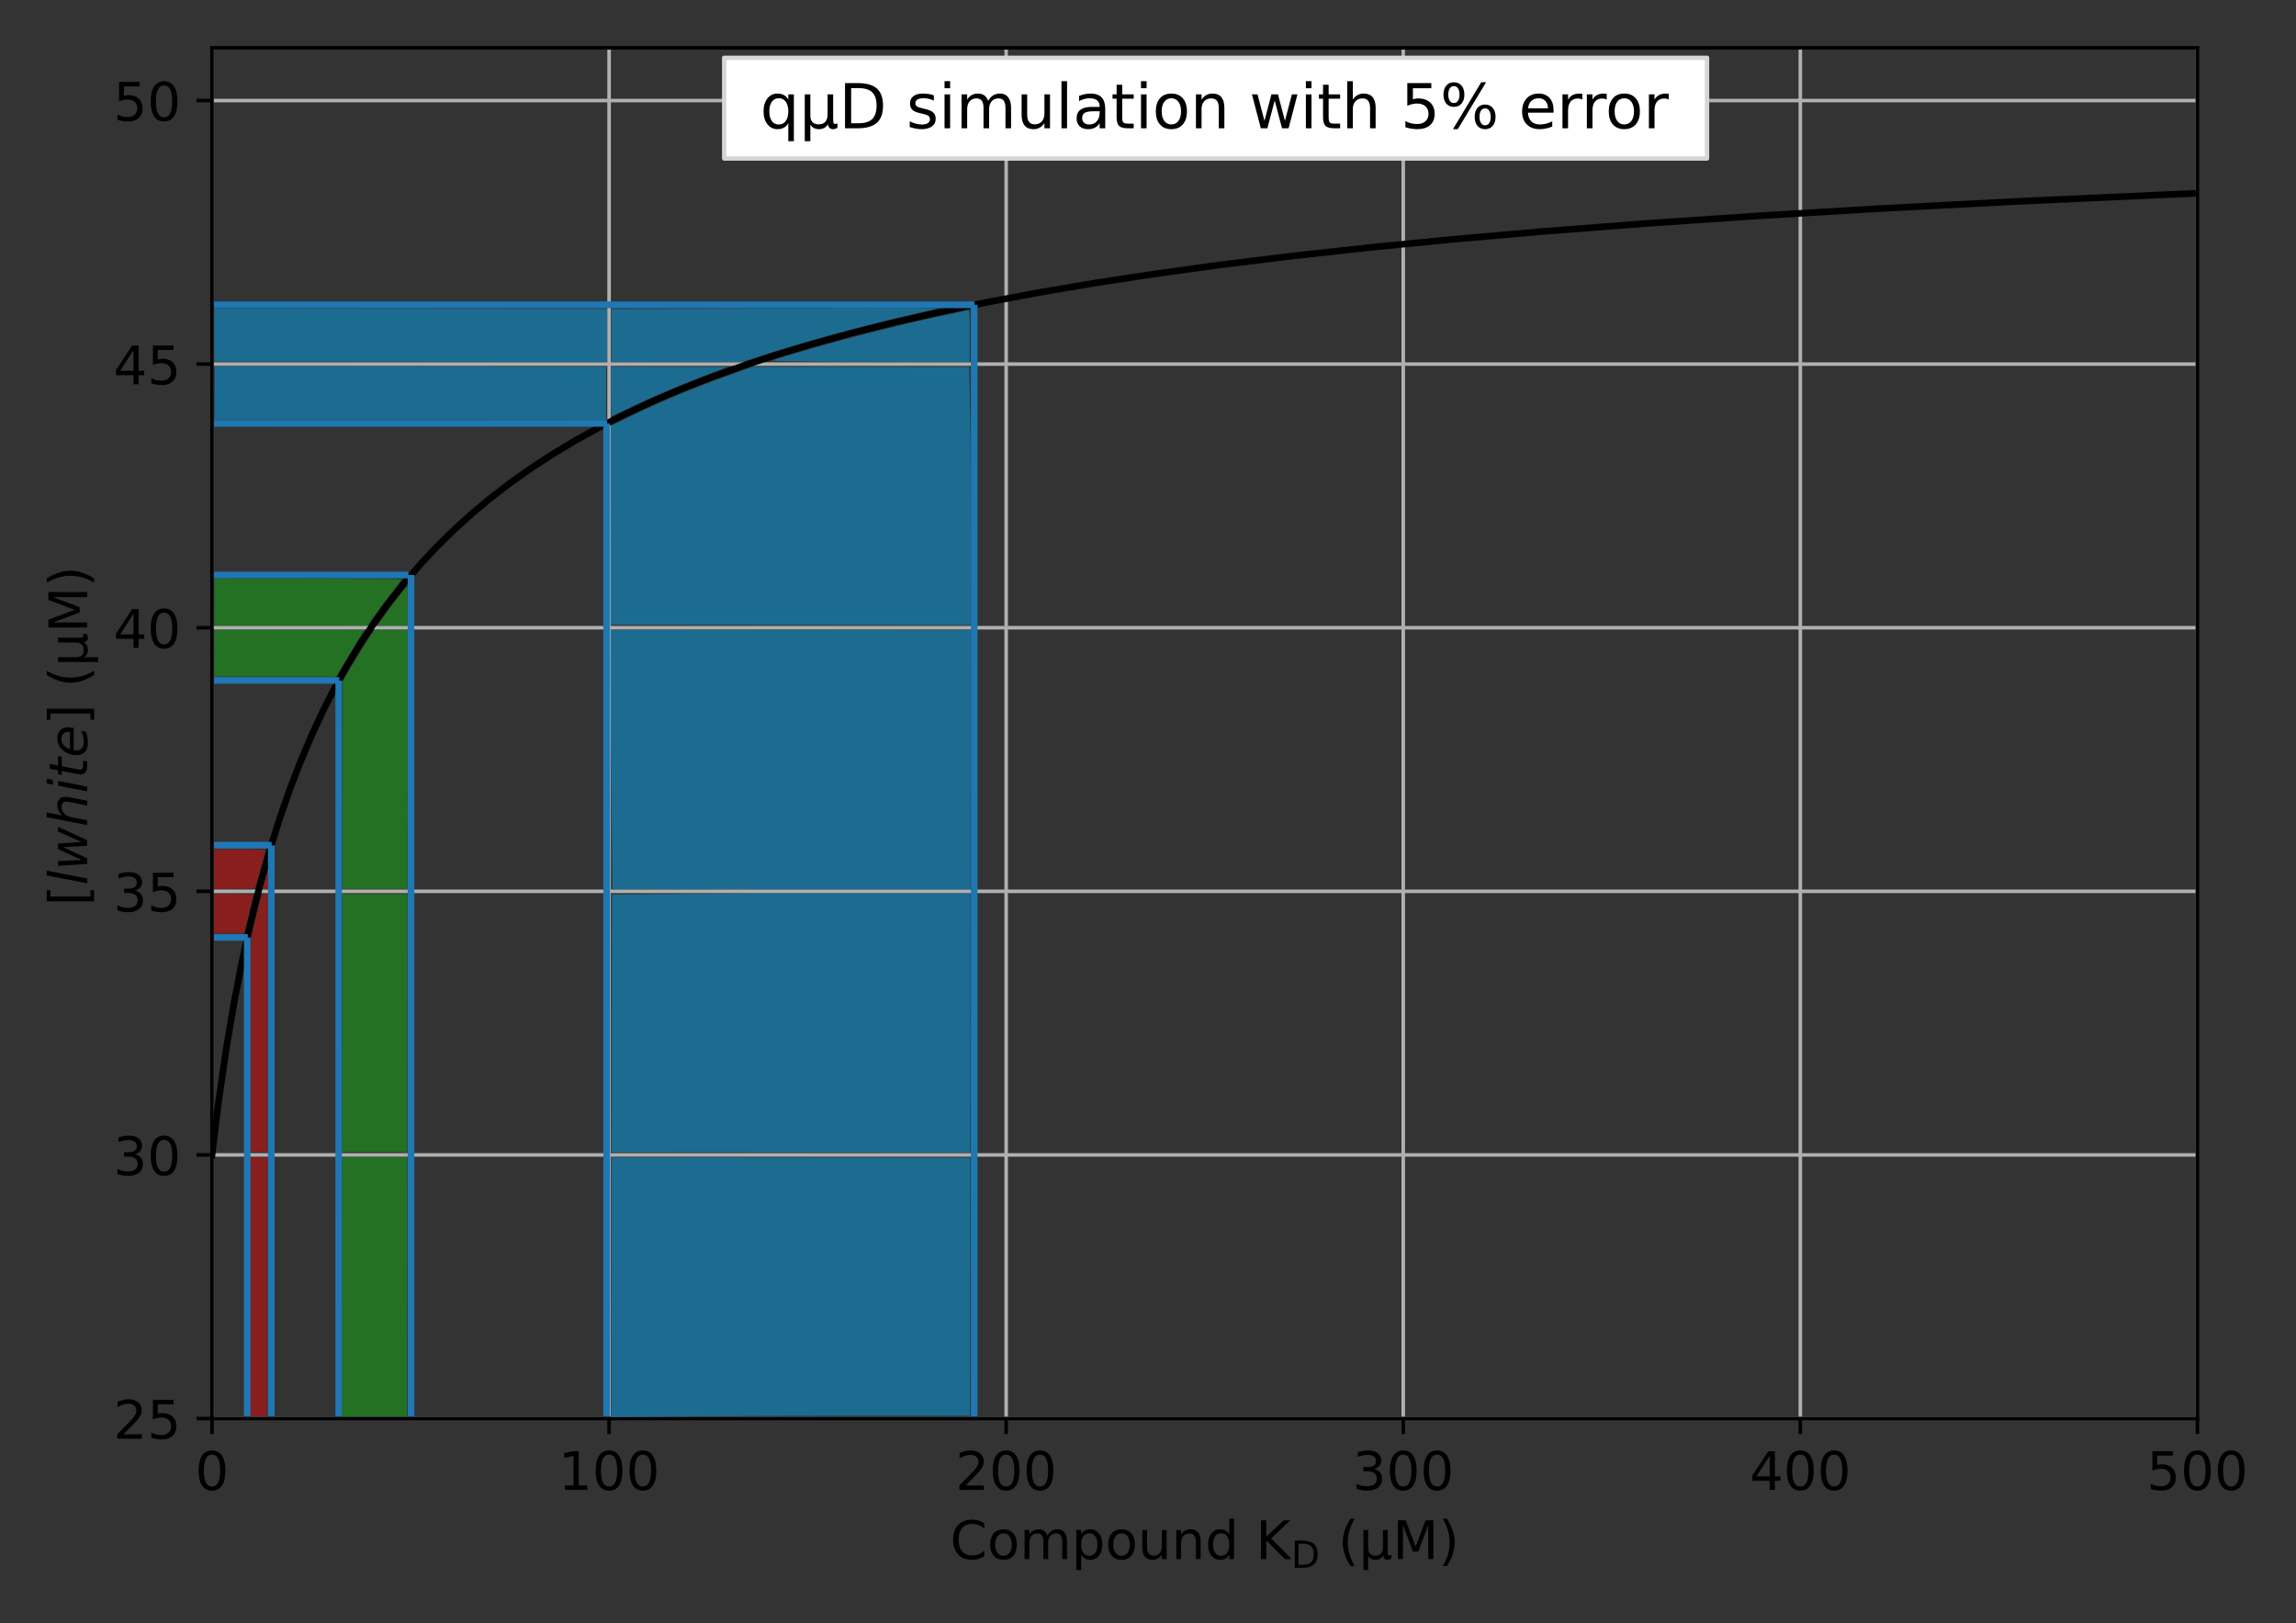 <?xml version="1.0" encoding="UTF-8" standalone="no"?>
<svg
   xmlns:dc="http://purl.org/dc/elements/1.1/"
   xmlns:cc="http://creativecommons.org/ns#"
   xmlns:rdf="http://www.w3.org/1999/02/22-rdf-syntax-ns#"
   xmlns:svg="http://www.w3.org/2000/svg"
   xmlns="http://www.w3.org/2000/svg"
   xmlns:xlink="http://www.w3.org/1999/xlink"
   xmlns:sodipodi="http://sodipodi.sourceforge.net/DTD/sodipodi-0.dtd"
   xmlns:inkscape="http://www.inkscape.org/namespaces/inkscape"
   inkscape:version="1.0 (4035a4fb49, 2020-05-01)"
   sodipodi:docname="2020-06-26_Figure3-KDvsPtWith5pctError_SS1.svg"
   id="svg3636"
   width="518.4pt"
   viewBox="0 0 518.4 366.48"
   version="1.1"
   height="366.48pt">
  <rect x="0" y="0" width="518.4" height="366.48" fill="#333333" stroke="none"/>
  <sodipodi:namedview
     inkscape:current-layer="svg3636"
     inkscape:window-maximized="1"
     inkscape:window-y="-12"
     inkscape:window-x="-12"
     inkscape:cy="237.38096"
     inkscape:cx="111.57149"
     inkscape:zoom="2.6134471"
     inkscape:snap-midpoints="true"
     inkscape:snap-intersection-paths="true"
     inkscape:object-paths="true"
     inkscape:snap-bbox-edge-midpoints="true"
     inkscape:snap-bbox="false"
     showgrid="false"
     id="namedview3638"
     inkscape:window-height="2050"
     inkscape:window-width="3840"
     inkscape:pageshadow="2"
     inkscape:pageopacity="0"
     guidetolerance="10"
     gridtolerance="10"
     objecttolerance="10"
     borderopacity="1"
     bordercolor="#666666"
     pagecolor="#ffffff"
     inkscape:document-rotation="0" />
  <defs
     id="defs3184">
    <style
       id="style3182"
       type="text/css">
*{stroke-linecap:butt;stroke-linejoin:round;}
  </style>
    <path
       d="M 8.594,75.984 H 29.297 V 69 H 17.578 V -6.203 h 11.719 V -13.188 H 8.594 Z"
       id="DejaVuSans-91-6" />
    <path
       d="m 18.312,75.984 h 8.984 L 12.5,0 H 3.516 Z"
       id="DejaVuSans-Oblique-108" />
    <path
       d="m 8.5,54.688 h 8.891 l 2.281,-44 20.422,44 h 10.391 l 3.031,-44 19.391,44 h 8.984 L 56.891,0 h -10.5 L 43.703,45.312 22.797,0 h -10.594 z"
       id="DejaVuSans-Oblique-119" />
    <path
       d="M 55.719,33.016 49.312,0 h -9.031 l 6.406,32.672 q 0.438,2.297 0.672,4.047 0.25,1.766 0.25,2.781 0,4.109 -2.594,6.391 -2.578,2.297 -7.219,2.297 -7.234,0 -12.531,-4.891 -5.297,-4.875 -6.859,-12.969 L 12.5,0 H 3.516 L 18.312,75.984 h 8.984 l -5.812,-29.891 q 3.422,4.594 8.734,7.25 Q 35.547,56 41.406,56 q 7.234,0 11.203,-3.906 3.984,-3.906 3.984,-10.984 0,-1.75 -0.219,-3.75 -0.219,-2 -0.656,-4.344 z"
       id="DejaVuSans-Oblique-104" />
    <path
       d="m 18.312,75.984 h 8.984 L 25.094,64.594 H 16.109 Z M 14.203,54.688 H 23.188 L 12.5,0 H 3.516 Z"
       id="DejaVuSans-Oblique-105" />
    <path
       d="M 42.281,54.688 40.922,47.703 H 23 l -5.812,-29.688 q -0.297,-1.656 -0.438,-2.781 -0.141,-1.125 -0.141,-1.75 0,-3.125 1.875,-4.547 1.875,-1.422 6.031,-1.422 H 33.594 L 32.078,0 h -8.594 q -8,0 -11.938,3.125 Q 7.625,6.25 7.625,12.594 q 0,1.125 0.141,2.469 0.141,1.344 0.438,2.953 l 5.812,29.688 h -7.625 L 7.812,54.688 h 7.469 l 3.031,15.531 h 8.984 L 24.312,54.688 Z"
       id="DejaVuSans-Oblique-116" />
    <path
       d="m 48.094,32.234 q 0.156,0.781 0.219,1.609 0.078,0.828 0.078,1.656 0,5.953 -3.5,9.422 -3.484,3.469 -9.484,3.469 -6.688,0 -11.828,-4.234 -5.125,-4.219 -7.75,-11.984 z m 7.812,-7.031 H 14.109 Q 13.812,23.344 13.719,22.266 13.625,21.188 13.625,20.406 q 0,-6.781 4.172,-10.5 4.172,-3.703 11.797,-3.703 5.859,0 11.078,1.312 5.234,1.328 9.719,3.859 L 48.688,2.484 q -4.844,-1.953 -10,-2.922 -5.141,-0.984 -10.469,-0.984 -11.375,0 -17.5,5.438 -6.125,5.453 -6.125,15.469 0,8.547 3.047,15.891 3.047,7.344 8.969,13.109 3.797,3.609 9.047,5.562 Q 30.906,56 36.812,56 q 9.281,0 14.766,-5.562 5.5,-5.562 5.5,-14.938 0,-2.25 -0.297,-4.812 Q 56.5,28.125 55.906,25.203 Z"
       id="DejaVuSans-Oblique-101" />
    <path
       d="M 30.422,75.984 V -13.188 H 9.719 v 6.984 H 21.391 V 69 H 9.719 v 6.984 z"
       id="DejaVuSans-93-2" />
  </defs>
  <g
     id="matplotlib.axis_1">
    <g
       id="xtick_1">
      <g
         id="line2d_1">
        <path
           id="path3192"
           style="fill:none;stroke:#b0b0b0;stroke-width:0.8;stroke-linecap:square"
           d="M 47.869,320.239 V 10.791"
           clip-path="url(#p2bddff9c0e)" />
      </g>
      <g
         id="line2d_2">
        <defs
           id="defs3196">
          <path
             style="stroke:#000000;stroke-width:0.8"
             id="m79f395476a"
             d="M 0,0 V 3.5" />
        </defs>
        <g
           id="g3200">
          <use
             height="100%"
             width="100%"
             id="use3198"
             y="320.239"
             xlink:href="#m79f395476a"
             x="47.869"
             style="stroke:#000000;stroke-width:0.8" />
        </g>
      </g>
      <g
         id="text_1">
        <!-- 0 -->
        <defs
           id="defs3204">
          <path
             id="DejaVuSans-48"
             d="m 31.781,66.406 q -7.609,0 -11.453,-7.5 Q 16.5,51.422 16.5,36.375 q 0,-14.984 3.828,-22.484 3.844,-7.5 11.453,-7.5 7.672,0 11.5,7.5 3.844,7.5 3.844,22.484 0,15.047 -3.844,22.531 -3.828,7.5 -11.5,7.5 z m 0,7.812 q 12.266,0 18.734,-9.703 6.469,-9.688 6.469,-28.141 0,-18.406 -6.469,-28.109 -6.469,-9.688 -18.734,-9.688 -12.25,0 -18.719,9.688 Q 6.594,17.969 6.594,36.375 q 0,18.453 6.469,28.141 6.469,9.703 18.719,9.703 z" />
        </defs>
        <g
           id="g3208"
           transform="matrix(0.12,0,0,-0.12,44.051,336.357)">
          <use
             height="100%"
             width="100%"
             y="0"
             x="0"
             id="use3206"
             xlink:href="#DejaVuSans-48" />
        </g>
      </g>
    </g>
    <g
       id="xtick_2">
      <g
         id="line2d_3">
        <path
           id="path3212"
           style="fill:none;stroke:#b0b0b0;stroke-width:0.8;stroke-linecap:square"
           d="M 137.523,320.239 V 10.791"
           clip-path="url(#p2bddff9c0e)" />
      </g>
      <g
         id="line2d_4">
        <g
           id="g3217">
          <use
             height="100%"
             width="100%"
             id="use3215"
             y="320.239"
             xlink:href="#m79f395476a"
             x="137.523"
             style="stroke:#000000;stroke-width:0.8" />
        </g>
      </g>
      <g
         id="text_2">
        <!-- 100 -->
        <defs
           id="defs3221">
          <path
             id="DejaVuSans-49"
             d="m 12.406,8.297 h 16.109 v 55.625 L 10.984,60.406 v 8.984 l 17.438,3.516 H 38.281 V 8.297 H 54.391 V 0 H 12.406 Z" />
        </defs>
        <g
           id="g3229"
           transform="matrix(0.12,0,0,-0.12,126.07,336.357)">
          <use
             height="100%"
             width="100%"
             y="0"
             x="0"
             id="use3223"
             xlink:href="#DejaVuSans-49" />
          <use
             height="100%"
             width="100%"
             y="0"
             id="use3225"
             xlink:href="#DejaVuSans-48"
             x="63.623" />
          <use
             height="100%"
             width="100%"
             y="0"
             id="use3227"
             xlink:href="#DejaVuSans-48"
             x="127.246" />
        </g>
      </g>
    </g>
    <g
       id="xtick_3">
      <g
         id="line2d_5">
        <path
           id="path3233"
           style="fill:none;stroke:#b0b0b0;stroke-width:0.8;stroke-linecap:square"
           d="M 227.177,320.239 V 10.791"
           clip-path="url(#p2bddff9c0e)" />
      </g>
      <g
         id="line2d_6">
        <g
           id="g3238">
          <use
             height="100%"
             width="100%"
             id="use3236"
             y="320.239"
             xlink:href="#m79f395476a"
             x="227.177"
             style="stroke:#000000;stroke-width:0.8" />
        </g>
      </g>
      <g
         id="text_3">
        <!-- 200 -->
        <defs
           id="defs3242">
          <path
             id="DejaVuSans-50"
             d="M 19.188,8.297 H 53.609 V 0 H 7.328 v 8.297 q 5.609,5.812 15.297,15.594 9.703,9.797 12.188,12.641 4.734,5.312 6.609,9 1.891,3.688 1.891,7.25 0,5.812 -4.078,9.469 -4.078,3.672 -10.625,3.672 -4.641,0 -9.797,-1.609 -5.141,-1.609 -11,-4.891 v 9.969 Q 13.766,71.781 18.938,73 q 5.188,1.219 9.484,1.219 11.328,0 18.062,-5.672 6.734,-5.656 6.734,-15.125 0,-4.5 -1.688,-8.531 Q 49.859,40.875 45.406,35.406 44.188,33.984 37.641,27.219 31.109,20.453 19.188,8.297 Z" />
        </defs>
        <g
           id="g3250"
           transform="matrix(0.12,0,0,-0.12,215.725,336.357)">
          <use
             height="100%"
             width="100%"
             y="0"
             x="0"
             id="use3244"
             xlink:href="#DejaVuSans-50" />
          <use
             height="100%"
             width="100%"
             y="0"
             id="use3246"
             xlink:href="#DejaVuSans-48"
             x="63.623" />
          <use
             height="100%"
             width="100%"
             y="0"
             id="use3248"
             xlink:href="#DejaVuSans-48"
             x="127.246" />
        </g>
      </g>
    </g>
    <g
       id="xtick_4">
      <g
         id="line2d_7">
        <path
           id="path3254"
           style="fill:none;stroke:#b0b0b0;stroke-width:0.8;stroke-linecap:square"
           d="M 316.831,320.239 V 10.791"
           clip-path="url(#p2bddff9c0e)" />
      </g>
      <g
         id="line2d_8">
        <g
           id="g3259">
          <use
             height="100%"
             width="100%"
             id="use3257"
             y="320.239"
             xlink:href="#m79f395476a"
             x="316.831"
             style="stroke:#000000;stroke-width:0.8" />
        </g>
      </g>
      <g
         id="text_4">
        <!-- 300 -->
        <defs
           id="defs3263">
          <path
             id="DejaVuSans-51"
             d="M 40.578,39.312 Q 47.656,37.797 51.625,33 q 3.984,-4.781 3.984,-11.812 0,-10.781 -7.422,-16.703 -7.422,-5.906 -21.094,-5.906 -4.578,0 -9.438,0.906 -4.859,0.906 -10.031,2.719 v 9.516 q 4.094,-2.391 8.969,-3.609 4.891,-1.219 10.219,-1.219 9.266,0 14.125,3.656 4.859,3.656 4.859,10.641 0,6.453 -4.516,10.078 -4.516,3.641 -12.562,3.641 h -8.5 v 8.109 h 8.891 q 7.266,0 11.125,2.906 3.859,2.906 3.859,8.375 0,5.609 -3.984,8.609 -3.969,3.016 -11.391,3.016 -4.062,0 -8.703,-0.891 Q 15.375,64.156 9.812,62.312 v 8.781 q 5.625,1.562 10.531,2.344 4.906,0.781 9.25,0.781 11.234,0 17.766,-5.109 6.547,-5.094 6.547,-13.781 0,-6.062 -3.469,-10.234 -3.469,-4.172 -9.859,-5.781 z" />
        </defs>
        <g
           id="g3271"
           transform="matrix(0.12,0,0,-0.12,305.379,336.357)">
          <use
             height="100%"
             width="100%"
             y="0"
             x="0"
             id="use3265"
             xlink:href="#DejaVuSans-51" />
          <use
             height="100%"
             width="100%"
             y="0"
             id="use3267"
             xlink:href="#DejaVuSans-48"
             x="63.623" />
          <use
             height="100%"
             width="100%"
             y="0"
             id="use3269"
             xlink:href="#DejaVuSans-48"
             x="127.246" />
        </g>
      </g>
    </g>
    <g
       id="xtick_5">
      <g
         id="line2d_9">
        <path
           id="path3275"
           style="fill:none;stroke:#b0b0b0;stroke-width:0.8;stroke-linecap:square"
           d="M 406.485,320.239 V 10.791"
           clip-path="url(#p2bddff9c0e)" />
      </g>
      <g
         id="line2d_10">
        <g
           id="g3280">
          <use
             height="100%"
             width="100%"
             id="use3278"
             y="320.239"
             xlink:href="#m79f395476a"
             x="406.485"
             style="stroke:#000000;stroke-width:0.8" />
        </g>
      </g>
      <g
         id="text_5">
        <!-- 400 -->
        <defs
           id="defs3284">
          <path
             id="DejaVuSans-52"
             d="M 37.797,64.312 12.891,25.391 h 24.906 z m -2.594,8.594 h 12.406 V 25.391 h 10.406 V 17.188 H 47.609 V 0 h -9.812 V 17.188 H 4.891 v 9.516 z" />
        </defs>
        <g
           id="g3292"
           transform="matrix(0.12,0,0,-0.12,395.033,336.357)">
          <use
             height="100%"
             width="100%"
             y="0"
             x="0"
             id="use3286"
             xlink:href="#DejaVuSans-52" />
          <use
             height="100%"
             width="100%"
             y="0"
             id="use3288"
             xlink:href="#DejaVuSans-48"
             x="63.623" />
          <use
             height="100%"
             width="100%"
             y="0"
             id="use3290"
             xlink:href="#DejaVuSans-48"
             x="127.246" />
        </g>
      </g>
    </g>
    <g
       id="xtick_6">
      <g
         id="line2d_11">
        <path
           id="path3296"
           style="fill:none;stroke:#b0b0b0;stroke-width:0.8;stroke-linecap:square"
           d="M 496.14,320.239 V 10.791"
           clip-path="url(#p2bddff9c0e)" />
      </g>
      <g
         id="line2d_12">
        <g
           id="g3301">
          <use
             height="100%"
             width="100%"
             id="use3299"
             y="320.239"
             xlink:href="#m79f395476a"
             x="496.14"
             style="stroke:#000000;stroke-width:0.8" />
        </g>
      </g>
      <g
         id="text_6">
        <!-- 500 -->
        <defs
           id="defs3305">
          <path
             id="DejaVuSans-53"
             d="m 10.797,72.906 h 38.719 v -8.312 h -29.688 V 46.734 q 2.141,0.734 4.281,1.094 2.156,0.359 4.312,0.359 Q 40.625,48.188 47.75,41.5 54.891,34.812 54.891,23.391 54.891,11.625 47.562,5.094 40.234,-1.422 26.906,-1.422 q -4.594,0 -9.359,0.781 -4.75,0.781 -9.828,2.344 V 11.625 q 4.391,-2.391 9.078,-3.562 4.688,-1.172 9.906,-1.172 8.453,0 13.375,4.438 4.938,4.438 4.938,12.062 0,7.609 -4.938,12.047 -4.922,4.453 -13.375,4.453 -3.953,0 -7.891,-0.875 -3.922,-0.875 -8.016,-2.734 z" />
        </defs>
        <g
           id="g3313"
           transform="matrix(0.12,0,0,-0.12,484.687,336.357)">
          <use
             height="100%"
             width="100%"
             y="0"
             x="0"
             id="use3307"
             xlink:href="#DejaVuSans-53" />
          <use
             height="100%"
             width="100%"
             y="0"
             id="use3309"
             xlink:href="#DejaVuSans-48"
             x="63.623" />
          <use
             height="100%"
             width="100%"
             y="0"
             id="use3311"
             xlink:href="#DejaVuSans-48"
             x="127.246" />
        </g>
      </g>
    </g>
    <g
       id="text_7">
      <!-- Compound K$_\mathrm{D}$ (µM) -->
      <defs
         id="defs3331">
        <path
           id="DejaVuSans-67"
           d="M 64.406,67.281 V 56.891 q -4.984,4.641 -10.625,6.922 -5.641,2.297 -11.984,2.297 -12.5,0 -19.141,-7.641 -6.641,-7.641 -6.641,-22.094 0,-14.406 6.641,-22.047 Q 29.297,6.688 41.797,6.688 q 6.344,0 11.984,2.297 5.641,2.297 10.625,6.938 V 5.609 Q 59.234,2.094 53.438,0.328 q -5.781,-1.75 -12.219,-1.75 -16.562,0 -26.094,10.125 Q 5.609,18.844 5.609,36.375 q 0,17.578 9.516,27.703 9.531,10.141 26.094,10.141 6.531,0 12.312,-1.734 5.797,-1.734 10.875,-5.203 z" />
        <path
           id="DejaVuSans-111"
           d="m 30.609,48.391 q -7.219,0 -11.422,-5.641 -4.203,-5.641 -4.203,-15.453 0,-9.812 4.172,-15.453 4.188,-5.641 11.453,-5.641 7.188,0 11.375,5.656 4.203,5.672 4.203,15.438 0,9.719 -4.203,15.406 -4.188,5.688 -11.375,5.688 z m 0,7.609 q 11.719,0 18.406,-7.625 6.703,-7.609 6.703,-21.078 0,-13.422 -6.703,-21.078 -6.688,-7.641 -18.406,-7.641 -11.766,0 -18.438,7.641 -6.656,7.656 -6.656,21.078 0,13.469 6.656,21.078 Q 18.844,56 30.609,56 Z" />
        <path
           id="DejaVuSans-109"
           d="M 52,44.188 Q 55.375,50.25 60.062,53.125 64.75,56 71.094,56 q 8.547,0 13.188,-5.984 4.641,-5.969 4.641,-17 V 0 h -9.031 v 32.719 q 0,7.859 -2.797,11.656 -2.781,3.812 -8.484,3.812 -6.984,0 -11.047,-4.641 -4.047,-4.625 -4.047,-12.641 V 0 h -9.031 v 32.719 q 0,7.906 -2.781,11.688 -2.781,3.781 -8.594,3.781 -6.891,0 -10.953,-4.656 -4.047,-4.656 -4.047,-12.625 V 0 h -9.031 v 54.688 h 9.031 v -8.5 q 3.078,5.031 7.375,7.422 Q 29.781,56 35.688,56 41.656,56 45.828,52.969 50,49.953 52,44.188 Z" />
        <path
           id="DejaVuSans-112"
           d="m 18.109,8.203 v -29 H 9.078 V 54.688 h 9.031 v -8.297 q 2.844,4.875 7.156,7.234 Q 29.594,56 35.594,56 q 9.969,0 16.188,-7.906 6.234,-7.906 6.234,-20.797 0,-12.891 -6.234,-20.812 -6.219,-7.906 -16.188,-7.906 -6,0 -10.328,2.375 -4.312,2.375 -7.156,7.25 z M 48.688,27.297 q 0,9.906 -4.078,15.547 -4.078,5.641 -11.203,5.641 -7.141,0 -11.219,-5.641 -4.078,-5.641 -4.078,-15.547 0,-9.906 4.078,-15.547 4.078,-5.641 11.219,-5.641 7.125,0 11.203,5.641 4.078,5.641 4.078,15.547 z" />
        <path
           id="DejaVuSans-117"
           d="M 8.5,21.578 V 54.688 h 8.984 V 21.922 q 0,-7.766 3.016,-11.656 3.031,-3.875 9.094,-3.875 7.266,0 11.484,4.641 4.234,4.641 4.234,12.656 v 31 h 8.984 V 0 H 45.312 V 8.406 Q 42.047,3.422 37.719,1 33.406,-1.422 27.688,-1.422 18.266,-1.422 13.375,4.438 8.5,10.297 8.5,21.578 Z M 31.109,56 Z" />
        <path
           id="DejaVuSans-110"
           d="M 54.891,33.016 V 0 H 45.906 v 32.719 q 0,7.766 -3.031,11.609 -3.031,3.859 -9.078,3.859 -7.281,0 -11.484,-4.641 -4.203,-4.625 -4.203,-12.641 V 0 h -9.031 v 54.688 h 9.031 v -8.5 q 3.234,4.938 7.594,7.375 4.375,2.438 10.094,2.438 9.422,0 14.25,-5.828 4.844,-5.828 4.844,-17.156 z" />
        <path
           id="DejaVuSans-100"
           d="m 45.406,46.391 v 29.594 h 8.984 V 0 H 45.406 v 8.203 q -2.828,-4.875 -7.156,-7.25 -4.312,-2.375 -10.375,-2.375 -9.906,0 -16.141,7.906 -6.219,7.922 -6.219,20.812 0,12.891 6.219,20.797 Q 17.969,56 27.875,56 q 6.062,0 10.375,-2.375 4.328,-2.359 7.156,-7.234 z M 14.797,27.297 q 0,-9.906 4.078,-15.547 4.078,-5.641 11.203,-5.641 7.125,0 11.219,5.641 4.109,5.641 4.109,15.547 0,9.906 -4.109,15.547 -4.094,5.641 -11.219,5.641 -7.125,0 -11.203,-5.641 -4.078,-5.641 -4.078,-15.547 z" />
        <path
           d=""
           id="DejaVuSans-32" />
        <path
           id="DejaVuSans-75"
           d="m 9.812,72.906 h 9.859 v -30.812 l 32.719,30.812 H 65.094 L 28.906,38.922 67.672,0 H 54.688 L 19.672,35.109 V 0 H 9.812 Z" />
        <path
           id="DejaVuSans-68"
           d="M 19.672,64.797 V 8.109 H 31.594 q 15.094,0 22.094,6.828 7,6.844 7,21.594 0,14.641 -7,21.453 -7,6.812 -22.094,6.812 z M 9.812,72.906 h 20.266 q 21.188,0 31.094,-8.812 9.922,-8.812 9.922,-27.562 0,-18.859 -9.969,-27.703 Q 51.172,0 30.078,0 H 9.812 Z" />
        <path
           id="DejaVuSans-40"
           d="M 31,75.875 Q 24.469,64.656 21.281,53.656 18.109,42.672 18.109,31.391 18.109,20.125 21.312,9.062 24.516,-2 31,-13.188 H 23.188 Q 15.875,-1.703 12.234,9.375 8.594,20.453 8.594,31.391 q 0,10.891 3.609,21.922 3.625,11.047 10.984,22.562 z" />
        <path
           id="DejaVuSans-181"
           d="M 8.5,-20.797 V 54.688 h 8.984 V 20.703 Q 17.484,13.625 20.844,10 q 3.375,-3.609 9.969,-3.609 7.219,0 10.859,4.094 3.641,4.109 3.641,12.312 V 54.688 h 8.984 V 12.594 q 0,-2.922 0.844,-4.312 Q 56,6.891 57.812,6.891 q 0.438,0 1.219,0.266 0.781,0.266 2.156,0.859 V 0.781 q -2,-1.125 -3.797,-1.656 -1.781,-0.547 -3.484,-0.547 -3.375,0 -5.375,1.906 -2,1.906 -2.734,5.812 Q 43.359,2.438 39.812,0.5 36.281,-1.422 31.5,-1.422 q -4.984,0 -8.484,1.906 -3.484,1.906 -5.531,5.719 v -27 z" />
        <path
           id="DejaVuSans-77"
           d="M 9.812,72.906 H 24.516 L 43.109,23.297 61.812,72.906 H 76.516 V 0 h -9.625 v 64.016 l -18.797,-50 H 38.188 l -18.797,50 V 0 H 9.812 Z" />
        <path
           id="DejaVuSans-41"
           d="m 8.016,75.875 h 7.812 q 7.312,-11.516 10.953,-22.562 3.641,-11.031 3.641,-21.922 0,-10.938 -3.641,-22.016 -3.641,-11.078 -10.953,-22.562 h -7.812 Q 14.5,-2 17.703,9.062 20.906,20.125 20.906,31.391 q 0,11.281 -3.203,22.266 -3.203,11 -9.688,22.219 z" />
      </defs>
      <g
         id="g3365"
         transform="matrix(0.12,0,0,-0.12,214.524,351.972)">
        <use
           height="100%"
           width="100%"
           y="0"
           x="0"
           id="use3333"
           xlink:href="#DejaVuSans-67"
           transform="translate(0,0.016)" />
        <use
           height="100%"
           width="100%"
           y="0"
           x="0"
           id="use3335"
           xlink:href="#DejaVuSans-111"
           transform="translate(69.824,0.016)" />
        <use
           height="100%"
           width="100%"
           y="0"
           x="0"
           id="use3337"
           xlink:href="#DejaVuSans-109"
           transform="translate(131.006,0.016)" />
        <use
           height="100%"
           width="100%"
           y="0"
           x="0"
           id="use3339"
           xlink:href="#DejaVuSans-112"
           transform="translate(228.418,0.016)" />
        <use
           height="100%"
           width="100%"
           y="0"
           x="0"
           id="use3341"
           xlink:href="#DejaVuSans-111"
           transform="translate(291.895,0.016)" />
        <use
           height="100%"
           width="100%"
           y="0"
           x="0"
           id="use3343"
           xlink:href="#DejaVuSans-117"
           transform="translate(353.076,0.016)" />
        <use
           height="100%"
           width="100%"
           y="0"
           x="0"
           id="use3345"
           xlink:href="#DejaVuSans-110"
           transform="translate(416.455,0.016)" />
        <use
           height="100%"
           width="100%"
           y="0"
           x="0"
           id="use3347"
           xlink:href="#DejaVuSans-100"
           transform="translate(479.834,0.016)" />
        <use
           height="100%"
           width="100%"
           y="0"
           x="0"
           id="use3349"
           xlink:href="#DejaVuSans-32"
           transform="translate(543.311,0.016)" />
        <use
           height="100%"
           width="100%"
           y="0"
           x="0"
           id="use3351"
           xlink:href="#DejaVuSans-75"
           transform="translate(575.098,0.016)" />
        <use
           height="100%"
           width="100%"
           y="0"
           x="0"
           id="use3353"
           xlink:href="#DejaVuSans-68"
           transform="matrix(0.7,0,0,0.7,641.631,-16.391)" />
        <use
           height="100%"
           width="100%"
           y="0"
           x="0"
           id="use3355"
           xlink:href="#DejaVuSans-32"
           transform="translate(698.267,0.016)" />
        <use
           height="100%"
           width="100%"
           y="0"
           x="0"
           id="use3357"
           xlink:href="#DejaVuSans-40"
           transform="translate(730.054,0.016)" />
        <use
           height="100%"
           width="100%"
           y="0"
           x="0"
           id="use3359"
           xlink:href="#DejaVuSans-181"
           transform="translate(769.067,0.016)" />
        <use
           height="100%"
           width="100%"
           y="0"
           x="0"
           id="use3361"
           xlink:href="#DejaVuSans-77"
           transform="translate(832.69,0.016)" />
        <use
           height="100%"
           width="100%"
           y="0"
           x="0"
           id="use3363"
           xlink:href="#DejaVuSans-41"
           transform="translate(918.97,0.016)" />
      </g>
    </g>
  </g>
  <g
     id="ytick_1">
    <g
       id="line2d_13">
      <path
         clip-path="url(#p2bddff9c0e)"
         d="M 47.869,320.239 H 496.14"
         style="fill:none;stroke:#b0b0b0;stroke-width:0.8;stroke-linecap:square"
         id="path3369" />
    </g>
    <g
       id="line2d_14">
      <defs
         id="defs3373">
        <path
           d="M 0,0 H -3.5"
           id="m5260e74162"
           style="stroke:#000000;stroke-width:0.8" />
      </defs>
      <g
         id="g3377">
        <use
           style="stroke:#000000;stroke-width:0.8"
           x="47.869"
           xlink:href="#m5260e74162"
           y="320.239"
           id="use3375"
           width="100%"
           height="100%" />
      </g>
    </g>
    <g
       id="text_8">
      <!-- 25 -->
      <g
         transform="matrix(0.12,0,0,-0.12,25.599,324.798)"
         id="g3384">
        <use
           xlink:href="#DejaVuSans-50"
           id="use3380"
           x="0"
           y="0"
           width="100%"
           height="100%" />
        <use
           x="63.623"
           xlink:href="#DejaVuSans-53"
           id="use3382"
           y="0"
           width="100%"
           height="100%" />
      </g>
    </g>
  </g>
  <g
     id="ytick_2">
    <g
       id="line2d_15">
      <path
         clip-path="url(#p2bddff9c0e)"
         d="M 47.869,260.729 H 496.14"
         style="fill:none;stroke:#b0b0b0;stroke-width:0.8;stroke-linecap:square"
         id="path3388" />
    </g>
    <g
       id="line2d_16">
      <g
         id="g3393">
        <use
           style="stroke:#000000;stroke-width:0.8"
           x="47.869"
           xlink:href="#m5260e74162"
           y="260.729"
           id="use3391"
           width="100%"
           height="100%" />
      </g>
    </g>
    <g
       id="text_9">
      <!-- 30 -->
      <g
         transform="matrix(0.12,0,0,-0.12,25.599,265.289)"
         id="g3400">
        <use
           xlink:href="#DejaVuSans-51"
           id="use3396"
           x="0"
           y="0"
           width="100%"
           height="100%" />
        <use
           x="63.623"
           xlink:href="#DejaVuSans-48"
           id="use3398"
           y="0"
           width="100%"
           height="100%" />
      </g>
    </g>
  </g>
  <g
     id="ytick_3">
    <g
       id="line2d_17">
      <path
         clip-path="url(#p2bddff9c0e)"
         d="M 47.869,201.22 H 496.14"
         style="fill:none;stroke:#b0b0b0;stroke-width:0.8;stroke-linecap:square"
         id="path3404" />
    </g>
    <g
       id="line2d_18">
      <g
         id="g3409">
        <use
           style="stroke:#000000;stroke-width:0.8"
           x="47.869"
           xlink:href="#m5260e74162"
           y="201.22"
           id="use3407"
           width="100%"
           height="100%" />
      </g>
    </g>
    <g
       id="text_10">
      <!-- 35 -->
      <g
         transform="matrix(0.12,0,0,-0.12,25.599,205.779)"
         id="g3416">
        <use
           xlink:href="#DejaVuSans-51"
           id="use3412"
           x="0"
           y="0"
           width="100%"
           height="100%" />
        <use
           x="63.623"
           xlink:href="#DejaVuSans-53"
           id="use3414"
           y="0"
           width="100%"
           height="100%" />
      </g>
    </g>
  </g>
  <g
     id="ytick_4">
    <g
       id="line2d_19">
      <path
         clip-path="url(#p2bddff9c0e)"
         d="M 47.869,141.711 H 496.14"
         style="fill:none;stroke:#b0b0b0;stroke-width:0.8;stroke-linecap:square"
         id="path3420" />
    </g>
    <g
       id="line2d_20">
      <g
         id="g3425">
        <use
           style="stroke:#000000;stroke-width:0.8"
           x="47.869"
           xlink:href="#m5260e74162"
           y="141.711"
           id="use3423"
           width="100%"
           height="100%" />
      </g>
    </g>
    <g
       id="text_11">
      <!-- 40 -->
      <g
         transform="matrix(0.12,0,0,-0.12,25.599,146.27)"
         id="g3432">
        <use
           xlink:href="#DejaVuSans-52"
           id="use3428"
           x="0"
           y="0"
           width="100%"
           height="100%" />
        <use
           x="63.623"
           xlink:href="#DejaVuSans-48"
           id="use3430"
           y="0"
           width="100%"
           height="100%" />
      </g>
    </g>
  </g>
  <g
     id="ytick_5">
    <g
       id="line2d_21">
      <path
         clip-path="url(#p2bddff9c0e)"
         d="M 47.869,82.202 H 496.14"
         style="fill:none;stroke:#b0b0b0;stroke-width:0.8;stroke-linecap:square"
         id="path3436" />
    </g>
    <g
       id="line2d_22">
      <g
         id="g3441">
        <use
           style="stroke:#000000;stroke-width:0.8"
           x="47.869"
           xlink:href="#m5260e74162"
           y="82.202"
           id="use3439"
           width="100%"
           height="100%" />
      </g>
    </g>
    <g
       id="text_12">
      <!-- 45 -->
      <g
         transform="matrix(0.12,0,0,-0.12,25.599,86.761)"
         id="g3448">
        <use
           xlink:href="#DejaVuSans-52"
           id="use3444"
           x="0"
           y="0"
           width="100%"
           height="100%" />
        <use
           x="63.623"
           xlink:href="#DejaVuSans-53"
           id="use3446"
           y="0"
           width="100%"
           height="100%" />
      </g>
    </g>
  </g>
  <g
     id="ytick_6">
    <g
       id="line2d_23">
      <path
         clip-path="url(#p2bddff9c0e)"
         d="M 47.869,22.693 H 496.14"
         style="fill:none;stroke:#b0b0b0;stroke-width:0.8;stroke-linecap:square"
         id="path3452" />
    </g>
    <g
       id="line2d_24">
      <g
         id="g3457">
        <use
           style="stroke:#000000;stroke-width:0.8"
           x="47.869"
           xlink:href="#m5260e74162"
           y="22.693"
           id="use3455"
           width="100%"
           height="100%" />
      </g>
    </g>
    <g
       id="text_13">
      <!-- 50 -->
      <g
         transform="matrix(0.12,0,0,-0.12,25.599,27.252)"
         id="g3464">
        <use
           xlink:href="#DejaVuSans-53"
           id="use3460"
           x="0"
           y="0"
           width="100%"
           height="100%" />
        <use
           x="63.623"
           xlink:href="#DejaVuSans-48"
           id="use3462"
           y="0"
           width="100%"
           height="100%" />
      </g>
    </g>
  </g>
  <g
     id="line2d_25">
    <path
       id="path3506"
       style="fill:none;stroke:#000000;stroke-width:1.5;stroke-linecap:square"
       d="m 47.869,260.729 1.346,-11.022 1.795,-12.484 1.795,-10.644 1.795,-9.272 1.795,-8.203 2.244,-9.067 2.244,-8.013 2.244,-7.162 2.244,-6.461 2.244,-5.873 2.692,-6.393 2.692,-5.789 2.692,-5.276 2.692,-4.836 3.141,-5.163 3.141,-4.718 3.141,-4.333 3.59,-4.543 3.59,-4.163 3.59,-3.833 4.038,-3.966 4.038,-3.647 4.038,-3.366 4.487,-3.45 4.487,-3.182 4.936,-3.228 5.385,-3.235 5.385,-2.973 5.833,-2.962 6.282,-2.927 6.282,-2.687 6.731,-2.646 7.18,-2.589 7.628,-2.521 8.077,-2.443 8.974,-2.477 9.423,-2.367 10.321,-2.355 10.769,-2.229 11.667,-2.189 12.564,-2.131 13.462,-2.06 14.808,-2.038 16.154,-1.992 17.5,-1.928 18.846,-1.852 20.641,-1.803 22.885,-1.77 25.128,-1.713 27.372,-1.64 30.513,-1.6 33.654,-1.537 8.077,-0.339 v 0"
       clip-path="url(#p2bddff9c0e)" />
  </g>
  <g
     transform="matrix(0.018,0,0,1,47.017,0)"
     id="line2d_26">
    <path
       id="path3509"
       style="fill:none;stroke:#1f77b4;stroke-width:1.5;stroke-linecap:square"
       d="M 47.869,211.634 H 496.14"
       clip-path="url(#p2bddff9c0e)" />
  </g>
  <g
     transform="matrix(0.03,0,0,1,46.429,0)"
     id="line2d_27">
    <path
       id="path3512"
       style="fill:none;stroke:#1f77b4;stroke-width:1.5;stroke-linecap:square"
       d="M 47.869,190.806 H 496.14"
       clip-path="url(#p2bddff9c0e)" />
  </g>
  <g
     transform="matrix(1,0,0,0.351,0,207.89)"
     id="line2d_28">
    <path
       id="path3515"
       style="fill:none;stroke:#1f77b4;stroke-width:1.5;stroke-linecap:square"
       d="M 55.818,320.239 V 10.791"
       clip-path="url(#p2bddff9c0e)" />
  </g>
  <g
     transform="matrix(1,0,0,0.418,0,186.348)"
     id="line2d_29">
    <path
       id="path3518"
       style="fill:none;stroke:#1f77b4;stroke-width:1.5;stroke-linecap:square"
       d="M 61.246,320.239 V 10.791"
       clip-path="url(#p2bddff9c0e)" />
  </g>
  <g
     transform="matrix(0.064,0,0,1,44.811,0)"
     id="line2d_30">
    <path
       id="path3521"
       style="fill:none;stroke:#1f77b4;stroke-width:1.5;stroke-linecap:square"
       d="M 47.869,153.613 H 496.14"
       clip-path="url(#p2bddff9c0e)" />
  </g>
  <g
     transform="matrix(0.099,0,0,1,43.111,0)"
     id="line2d_31">
    <path
       id="path3524"
       style="fill:none;stroke:#1f77b4;stroke-width:1.5;stroke-linecap:square"
       d="M 47.869,129.809 H 496.14"
       clip-path="url(#p2bddff9c0e)" />
  </g>
  <g
     transform="matrix(1,0,0,0.538,0,147.847)"
     id="line2d_32">
    <path
       id="path3527"
       style="fill:none;stroke:#1f77b4;stroke-width:1.5;stroke-linecap:square"
       d="M 76.476,320.239 V 10.791"
       clip-path="url(#p2bddff9c0e)" />
  </g>
  <g
     transform="matrix(1,0,0,0.615,0,123.169)"
     id="line2d_33">
    <path
       id="path3530"
       style="fill:none;stroke:#1f77b4;stroke-width:1.5;stroke-linecap:square"
       d="M 92.795,320.239 V 10.791"
       clip-path="url(#p2bddff9c0e)" />
  </g>
  <g
     transform="matrix(0.199,0,0,1,38.353,0)"
     id="line2d_34">
    <path
       id="path3533"
       style="fill:none;stroke:#1f77b4;stroke-width:1.5;stroke-linecap:square"
       d="M 47.869,95.592 H 496.14"
       clip-path="url(#p2bddff9c0e)" />
  </g>
  <g
     transform="matrix(0.384,0,0,1,29.482,0)"
     id="line2d_35">
    <path
       id="path3536"
       style="fill:none;stroke:#1f77b4;stroke-width:1.5;stroke-linecap:square"
       d="M 47.869,68.812 H 496.14"
       clip-path="url(#p2bddff9c0e)" />
  </g>
  <g
     transform="matrix(1,0,0,0.726,0,87.784)"
     id="line2d_36">
    <path
       id="path3539"
       style="fill:none;stroke:#1f77b4;stroke-width:1.5;stroke-linecap:square"
       d="M 136.976,320.239 V 10.791"
       clip-path="url(#p2bddff9c0e)" />
  </g>
  <g
     transform="matrix(1,0,0,0.812,0,60.045)"
     id="line2d_37">
    <path
       id="path3542"
       style="fill:none;stroke:#1f77b4;stroke-width:1.5;stroke-linecap:square"
       d="M 219.95,320.239 V 10.791"
       clip-path="url(#p2bddff9c0e)" />
  </g>
  <g
     id="patch_3">
    <path
       id="path3545"
       style="fill:none;stroke:#000000;stroke-width:0.8;stroke-linecap:square;stroke-linejoin:miter"
       d="M 47.869,320.239 V 10.791" />
  </g>
  <g
     id="patch_4">
    <path
       id="path3548"
       style="fill:none;stroke:#000000;stroke-width:0.8;stroke-linecap:square;stroke-linejoin:miter"
       d="M 496.14,320.239 V 10.791" />
  </g>
  <g
     id="patch_5">
    <path
       id="path3551"
       style="fill:none;stroke:#000000;stroke-width:0.8;stroke-linecap:square;stroke-linejoin:miter"
       d="M 47.869,320.239 H 496.14" />
  </g>
  <g
     id="patch_6">
    <path
       id="path3554"
       style="fill:none;stroke:#000000;stroke-width:0.8;stroke-linecap:square;stroke-linejoin:miter"
       d="M 47.869,10.791 H 496.14" />
  </g>
  <defs
     id="defs3634">
    <clipPath
       id="p2bddff9c0e">
      <rect
         id="rect3631"
         y="10.791"
         x="47.869"
         width="448.271"
         height="309.448" />
    </clipPath>
  </defs>
  <path
     transform="scale(0.75)"
     id="path4149"
     d="m 64.525,100.849 0.007,-7.982 59.118,0.052 59.118,0.052 -0.007,7.982 -0.007,7.982 -59.118,-0.052 -59.118,-0.052 z"
     style="fill:#00aeff;fill-rule:evenodd;stroke:none;stroke-width:0.244;stroke-linejoin:round;stroke-miterlimit:4;stroke-dasharray:none;stroke-dashoffset:3.451;opacity:1;fill-opacity:0.459" />
  <path
     transform="scale(0.75)"
     id="path4151"
     d="m 184.115,100.988 0.007,-7.948 43.088,-0.15 c 23.698,-0.082 45.766,-0.108 49.04,-0.058 l 5.952,0.092 -5.277,1.182 c -16.742,3.75 -36.406,9.138 -49.785,13.639 l -3.642,1.226 -19.695,-0.017 -19.695,-0.017 z"
     style="fill:#00aeff;fill-rule:evenodd;stroke:none;stroke-width:0.244;stroke-linejoin:round;stroke-miterlimit:4;stroke-dasharray:none;stroke-dashoffset:3.451;fill-opacity:0.459;opacity:1" />
  <path
     transform="scale(0.75)"
     id="path4153"
     d="m 232.574,108.467 c 2.361,-0.941 18.822,-5.611 28.155,-7.989 10.644,-2.711 17.279,-4.269 25.259,-5.929 2.526,-0.525 4.894,-1.044 5.262,-1.152 0.623,-0.183 0.669,0.358 0.663,7.673 l -0.007,7.87 -30.133,-0.051 c -19.959,-0.034 -29.818,-0.176 -29.199,-0.423 z"
     style="fill:#00aeff;fill-opacity:0.459;fill-rule:evenodd;stroke:none;stroke-width:0.344;stroke-linejoin:round;stroke-miterlimit:4;stroke-dasharray:none;stroke-dashoffset:3.451;opacity:1" />
  <path
     transform="scale(0.75)"
     id="path4155"
     d="m 183.959,158.072 0.026,-29.979 6.22,-2.973 c 10.253,-4.9 17.532,-7.914 30.07,-12.45 l 6.242,-2.258 32.632,0.029 32.632,0.029 0.241,13.838 c 0.133,7.611 0.231,25.088 0.219,38.838 l -0.022,25 -54.143,-0.048 -54.143,-0.048 z"
     style="fill:#00aeff;fill-opacity:0.459;fill-rule:evenodd;stroke:none;stroke-width:0.344;stroke-linejoin:round;stroke-miterlimit:4;stroke-dasharray:none;stroke-dashoffset:3.451;opacity:1" />
  <path
     transform="scale(0.75)"
     id="path4157"
     d="m 184.137,244.044 c -0.128,-12.977 -0.227,-30.541 -0.22,-39.029 l 0.014,-15.434 54.143,0.048 54.143,0.048 -0.035,39.029 -0.035,39.029 -53.889,-0.048 -53.889,-0.048 z"
     style="fill:#00aeff;fill-opacity:0.459;fill-rule:evenodd;stroke:none;stroke-width:0.344;stroke-linejoin:round;stroke-miterlimit:4;stroke-dasharray:none;stroke-dashoffset:3.451;opacity:1" />
  <path
     transform="scale(0.75)"
     id="path4159"
     d="m 184.209,308.07 0.034,-38.775 23.245,-0.233 c 12.785,-0.128 37.063,-0.221 53.952,-0.206 l 30.707,0.027 -0.035,39.029 -0.035,39.029 -53.952,-0.048 -53.952,-0.048 z"
     style="fill:#00aeff;fill-opacity:0.459;fill-rule:evenodd;stroke:none;stroke-width:0.344;stroke-linejoin:round;stroke-miterlimit:4;stroke-dasharray:none;stroke-dashoffset:3.451;opacity:1" />
  <path
     transform="scale(0.75)"
     id="path4161"
     d="m 184.139,387.468 0.035,-39.092 53.952,0.048 53.952,0.048 -0.034,38.838 -0.034,38.838 -28.061,-0.025 c -15.433,-0.014 -39.712,0.079 -53.952,0.207 l -25.891,0.231 z"
     style="fill:#00aeff;fill-opacity:0.459;fill-rule:evenodd;stroke:none;stroke-width:0.344;stroke-linejoin:round;stroke-miterlimit:4;stroke-dasharray:none;stroke-dashoffset:3.451;opacity:1" />
  <path
     transform="scale(0.75)"
     id="path4163"
     d="m 183.994,117.837 0.007,-7.461 17.506,0.035 17.506,0.035 -2.105,0.784 c -10.804,4.026 -21.194,8.415 -28.443,12.014 -2.275,1.13 -4.213,2.054 -4.306,2.054 -0.094,-8e-5 -0.167,-3.358 -0.164,-7.462 z"
     style="fill:#00aeff;fill-opacity:0.459;fill-rule:evenodd;stroke:none;stroke-width:0.344;stroke-linejoin:round;stroke-miterlimit:4;stroke-dasharray:none;stroke-dashoffset:3.451;opacity:1" />
  <path
     transform="scale(0.75)"
     id="path4169"
     d="m 64.611,118.306 0.007,-8.035 58.926,0.052 58.926,0.052 -0.007,8.035 -0.007,8.035 -58.926,-0.052 -58.926,-0.052 z"
     style="fill:#00aeff;fill-opacity:0.459;fill-rule:evenodd;stroke:none;stroke-width:0.344;stroke-linejoin:round;stroke-miterlimit:4;stroke-dasharray:none;stroke-dashoffset:3.451;opacity:1" />
  <path
     transform="scale(0.75)"
     id="path4171"
     d="m 64.556,181.249 0.006,-7.079 28.124,0.025 c 15.468,0.014 28.124,0.119 28.124,0.234 -1e-4,0.115 -1.509,2.14 -3.352,4.499 -1.844,2.359 -4.128,5.443 -5.076,6.853 l -1.724,2.563 -23.054,-0.008 -23.054,-0.008 z"
     style="fill:#00ff00;fill-opacity:0.302;fill-rule:evenodd;stroke:none;stroke-width:0.344;stroke-linejoin:round;stroke-miterlimit:4;stroke-dasharray:none;stroke-dashoffset:3.451" />
  <path
     transform="scale(0.75)"
     id="path4173"
     d="m 115.542,185.588 c 2.519,-3.494 6.844,-9.07 7.034,-9.07 0.079,7e-5 0.141,2.669 0.138,5.931 l -0.005,5.931 -4.587,-0.004 -4.587,-0.004 z"
     style="fill:#00ff00;fill-opacity:0.302;fill-rule:evenodd;stroke:none;stroke-width:0.344;stroke-linejoin:round;stroke-miterlimit:4;stroke-dasharray:none;stroke-dashoffset:3.451" />
  <path
     transform="scale(0.75)"
     id="path4175"
     d="m 103.153,236.356 0.028,-31.212 1.026,-1.789 c 1.824,-3.18 6.329,-10.539 7.476,-12.21 l 1.115,-1.625 4.956,0.004 4.956,0.004 -0.035,39.029 -0.035,39.029 -9.757,-0.009 -9.757,-0.009 z"
     style="fill:#00ff00;fill-opacity:0.302;fill-rule:evenodd;stroke:none;stroke-width:0.344;stroke-linejoin:round;stroke-miterlimit:4;stroke-dasharray:none;stroke-dashoffset:3.451" />
  <path
     transform="scale(0.75)"
     id="path4177"
     d="m 64.542,196.555 0.006,-7.079 22.613,0.02 22.613,0.02 -0.822,1.243 c -0.452,0.684 -2.39,3.867 -4.307,7.075 l -3.485,5.832 -18.312,-0.016 -18.312,-0.016 z"
     style="fill:#00ff00;fill-opacity:0.302;fill-rule:evenodd;stroke:none;stroke-width:0.344;stroke-linejoin:round;stroke-miterlimit:4;stroke-dasharray:none;stroke-dashoffset:3.451" />
  <path
     transform="scale(0.75)"
     id="path4179"
     d="m 103.09,307.936 0.034,-38.838 9.757,0.009 9.757,0.009 -0.034,38.838 -0.034,38.838 -9.757,-0.009 -9.757,-0.009 z"
     style="fill:#00ff00;fill-opacity:0.302;fill-rule:evenodd;stroke:none;stroke-width:0.344;stroke-linejoin:round;stroke-miterlimit:4;stroke-dasharray:none;stroke-dashoffset:3.451" />
  <path
     transform="scale(0.75)"
     id="path4181"
     d="m 103.02,387.333 0.035,-39.029 9.757,0.009 9.757,0.009 -0.034,39.029 -0.035,39.029 -9.757,-0.009 -9.757,-0.009 z"
     style="fill:#00ff00;fill-opacity:0.302;fill-rule:evenodd;stroke:none;stroke-width:0.344;stroke-linejoin:round;stroke-miterlimit:4;stroke-dasharray:none;stroke-dashoffset:3.451" />
  <path
     transform="scale(0.75)"
     id="path4183"
     d="m 75.47,387.309 0.034,-39.029 2.487,0.002 2.487,0.002 -0.034,39.029 -0.034,39.029 -2.487,-0.002 -2.487,-0.002 z"
     style="fill:#ff0000;fill-opacity:0.42;fill-rule:evenodd;stroke:none;stroke-width:0.344;stroke-linejoin:round;stroke-miterlimit:4;stroke-dasharray:none;stroke-dashoffset:3.451" />
  <path
     transform="scale(0.75)"
     id="path4185"
     d="m 75.534,314.748 0.028,-32.001 1.601,-6.835 c 1.51,-6.448 1.651,-6.835 2.493,-6.834 l 0.892,7.9e-4 -0.034,38.838 -0.034,38.838 -2.487,-0.002 -2.487,-0.002 z"
     style="fill:#ff0000;fill-opacity:0.42;fill-rule:evenodd;stroke:none;stroke-width:0.344;stroke-linejoin:round;stroke-miterlimit:4;stroke-dasharray:none;stroke-dashoffset:3.451" />
  <path
     transform="scale(0.75)"
     id="path4187"
     d="m 64.485,261.603 0.005,-5.931 7.653,0.007 c 5.197,0.005 7.653,0.139 7.652,0.418 -2.9e-4,0.329 -2.031,7.822 -2.921,10.779 -0.181,0.601 -0.824,0.669 -6.298,0.664 l -6.096,-0.005 z"
     style="fill:#ff0000;fill-opacity:0.42;fill-rule:evenodd;stroke:none;stroke-width:0.344;stroke-linejoin:miter;stroke-miterlimit:4;stroke-dasharray:none;stroke-dashoffset:3.451;stroke-linecap:square" />
  <path
     transform="scale(0.75)"
     id="path4189"
     d="m 64.473,274.995 0.005,-5.931 5.972,0.005 c 4.657,0.004 5.931,0.112 5.786,0.489 -0.102,0.266 -0.768,2.934 -1.478,5.93 l -1.292,5.446 -4.499,-0.004 -4.499,-0.004 z"
     style="fill:#ff0000;fill-opacity:0.42;fill-rule:evenodd;stroke:none;stroke-width:0.344;stroke-linejoin:round;stroke-miterlimit:4;stroke-dasharray:none;stroke-dashoffset:3.451" />
  <path
     transform="scale(0.75)"
     id="path4191"
     d="m 79.038,267.577 c 0.092,-0.392 1.548,-5.597 1.573,-5.624 0.015,-0.015 0.026,1.286 0.024,2.892 l -0.003,2.92 -0.819,-7.3e-4 -0.819,-7.2e-4 z"
     style="fill:#ff0000;fill-opacity:0.42;fill-rule:evenodd;stroke:none;stroke-width:0.061;stroke-linejoin:round;stroke-miterlimit:4;stroke-dasharray:none;stroke-dashoffset:3.451" />
  <rect
     y="13.052"
     x="163.51"
     height="22.724"
     width="221.914"
     id="rect1681"
     style="fill:#ffffff;fill-opacity:1;fill-rule:evenodd;stroke:#d6d6d6;stroke-width:0.985;stroke-linecap:butt;stroke-linejoin:round;stroke-miterlimit:4;stroke-dasharray:none;stroke-dashoffset:3.451;stroke-opacity:1;paint-order:normal" />
  <g
     transform="translate(15)"
     id="text_15">
    <!-- qµD simulation with 5% error -->
    <defs
       id="defs3569">
      <path
         d="m 14.797,27.297 q 0,-9.906 4.078,-15.547 4.078,-5.641 11.203,-5.641 7.125,0 11.219,5.641 4.109,5.641 4.109,15.547 0,9.906 -4.109,15.547 -4.094,5.641 -11.219,5.641 -7.125,0 -11.203,-5.641 -4.078,-5.641 -4.078,-15.547 z M 45.406,8.203 q -2.828,-4.875 -7.156,-7.25 -4.312,-2.375 -10.375,-2.375 -9.906,0 -16.141,7.906 -6.219,7.922 -6.219,20.812 0,12.891 6.219,20.797 Q 17.969,56 27.875,56 q 6.062,0 10.375,-2.375 4.328,-2.359 7.156,-7.234 V 54.688 h 8.984 V -20.797 H 45.406 Z"
         id="DejaVuSans-113" />
      <path
         d="m 44.281,53.078 v -8.5 Q 40.484,46.531 36.375,47.5 q -4.094,0.984 -8.5,0.984 -6.688,0 -10.031,-2.047 Q 14.5,44.391 14.5,40.281 q 0,-3.125 2.391,-4.906 2.391,-1.781 9.625,-3.391 l 3.078,-0.688 Q 39.156,29.25 43.188,25.516 47.219,21.781 47.219,15.094 q 0,-7.625 -6.031,-12.078 -6.031,-4.438 -16.578,-4.438 -4.391,0 -9.156,0.859 Q 10.688,0.297 5.422,2 v 9.281 q 4.984,-2.594 9.812,-3.891 4.828,-1.281 9.578,-1.281 6.344,0 9.75,2.172 3.422,2.172 3.422,6.125 0,3.656 -2.469,5.609 -2.453,1.953 -10.812,3.766 l -3.125,0.734 q -8.344,1.75 -12.062,5.391 -3.703,3.641 -3.703,9.984 0,7.719 5.469,11.906 Q 16.75,56 26.812,56 q 4.969,0 9.359,-0.734 4.406,-0.719 8.109,-2.188 z"
         id="DejaVuSans-115" />
      <path
         d="M 9.422,54.688 H 18.406 V 0 H 9.422 Z m 0,21.297 H 18.406 V 64.594 H 9.422 Z"
         id="DejaVuSans-105" />
      <path
         d="M 9.422,75.984 H 18.406 V 0 H 9.422 Z"
         id="DejaVuSans-108" />
      <path
         d="m 34.281,27.484 q -10.891,0 -15.094,-2.484 -4.203,-2.484 -4.203,-8.5 0,-4.781 3.156,-7.594 3.156,-2.797 8.562,-2.797 7.484,0 12,5.297 4.516,5.297 4.516,14.078 v 2 z m 17.922,3.719 V 0 H 43.219 v 8.297 q -3.078,-4.969 -7.672,-7.344 -4.594,-2.375 -11.234,-2.375 -8.391,0 -13.359,4.719 Q 6,8.016 6,15.922 q 0,9.219 6.172,13.906 6.188,4.688 18.438,4.688 H 43.219 v 0.891 q 0,6.203 -4.078,9.594 -4.078,3.391 -11.453,3.391 -4.688,0 -9.141,-1.125 -4.438,-1.125 -8.531,-3.375 v 8.312 q 4.922,1.906 9.562,2.844 Q 24.219,56 28.609,56 q 11.875,0 17.734,-6.156 5.859,-6.141 5.859,-18.641 z"
         id="DejaVuSans-97" />
      <path
         d="M 18.312,70.219 V 54.688 h 18.5 v -6.984 h -18.5 v -29.688 q 0,-6.688 1.828,-8.594 1.828,-1.906 7.453,-1.906 H 36.812 V 0 H 27.594 Q 17.188,0 13.234,3.875 9.281,7.766 9.281,18.016 v 29.688 H 2.688 V 54.688 h 6.594 v 15.531 z"
         id="DejaVuSans-116" />
      <path
         d="M 4.203,54.688 H 13.188 L 24.422,12.016 35.594,54.688 H 46.188 L 57.422,12.016 68.609,54.688 H 77.594 L 63.281,0 H 52.688 L 40.922,44.828 29.109,0 H 18.5 Z"
         id="DejaVuSans-119" />
      <path
         d="M 54.891,33.016 V 0 H 45.906 v 32.719 q 0,7.766 -3.031,11.609 -3.031,3.859 -9.078,3.859 -7.281,0 -11.484,-4.641 -4.203,-4.625 -4.203,-12.641 V 0 h -9.031 v 75.984 h 9.031 V 46.188 q 3.234,4.938 7.594,7.375 4.375,2.438 10.094,2.438 9.422,0 14.25,-5.828 4.844,-5.828 4.844,-17.156 z"
         id="DejaVuSans-104" />
      <path
         d="m 72.703,32.078 q -4.25,0 -6.672,-3.609 -2.406,-3.609 -2.406,-10.062 0,-6.344 2.406,-9.984 2.422,-3.641 6.672,-3.641 4.156,0 6.562,3.641 2.422,3.641 2.422,9.984 0,6.406 -2.422,10.031 -2.406,3.641 -6.562,3.641 z m 0,6.203 q 7.719,0 12.25,-5.375 Q 89.5,27.547 89.5,18.406 q 0,-9.125 -4.562,-14.484 -4.562,-5.344 -12.234,-5.344 -7.812,0 -12.359,5.344 -4.531,5.359 -4.531,14.484 0,9.188 4.562,14.531 4.562,5.344 12.328,5.344 z M 22.312,68.016 q -4.203,0 -6.625,-3.641 -2.406,-3.625 -2.406,-9.984 0,-6.438 2.391,-10.062 2.391,-3.609 6.641,-3.609 4.25,0 6.656,3.609 2.422,3.625 2.422,10.062 0,6.297 -2.438,9.953 -2.438,3.672 -6.641,3.672 z m 44.094,6.203 h 7.812 L 28.609,-1.422 h -7.812 z m -44.094,0 q 7.719,0 12.297,-5.344 4.594,-5.344 4.594,-14.484 0,-9.219 -4.562,-14.547 -4.562,-5.328 -12.328,-5.328 -7.766,0 -12.281,5.344 -4.516,5.359 -4.516,14.531 0,9.094 4.531,14.453 4.547,5.375 12.266,5.375 z"
         id="DejaVuSans-37" />
      <path
         d="m 56.203,29.594 v -4.391 h -41.312 q 0.594,-9.281 5.594,-14.141 5,-4.859 13.938,-4.859 5.172,0 10.031,1.266 4.859,1.266 9.656,3.812 v -8.5 q -4.844,-2.047 -9.922,-3.125 -5.078,-1.078 -10.297,-1.078 -13.094,0 -20.734,7.609 -7.641,7.625 -7.641,20.625 0,13.422 7.25,21.297 Q 20.016,56 32.328,56 q 11.031,0 17.453,-7.109 6.422,-7.094 6.422,-19.297 z m -8.984,2.641 q -0.094,7.359 -4.125,11.75 -4.031,4.406 -10.672,4.406 -7.516,0 -12.031,-4.25 -4.516,-4.25 -5.203,-11.969 z"
         id="DejaVuSans-101" />
      <path
         d="m 41.109,46.297 q -1.516,0.875 -3.297,1.281 Q 36.031,48 33.891,48 26.266,48 22.188,43.047 18.109,38.094 18.109,28.812 V 0 h -9.031 v 54.688 h 9.031 v -8.5 q 2.844,4.984 7.375,7.391 Q 30.031,56 36.531,56 q 0.922,0 2.047,-0.125 1.125,-0.109 2.484,-0.359 z"
         id="DejaVuSans-114" />
    </defs>
    <g
       transform="matrix(0.14,0,0,-0.14,156.627,28.962)"
       id="g3627">
      <use
         xlink:href="#DejaVuSans-113"
         id="use3571"
         x="0"
         y="0"
         width="100%"
         height="100%" />
      <use
         x="63.477"
         xlink:href="#DejaVuSans-181"
         id="use3573"
         y="0"
         width="100%"
         height="100%" />
      <use
         x="127.1"
         xlink:href="#DejaVuSans-68"
         id="use3575"
         y="0"
         width="100%"
         height="100%" />
      <use
         x="204.102"
         xlink:href="#DejaVuSans-32"
         id="use3577"
         y="0"
         width="100%"
         height="100%" />
      <use
         x="235.889"
         xlink:href="#DejaVuSans-115"
         id="use3579"
         y="0"
         width="100%"
         height="100%" />
      <use
         x="287.988"
         xlink:href="#DejaVuSans-105"
         id="use3581"
         y="0"
         width="100%"
         height="100%" />
      <use
         x="315.771"
         xlink:href="#DejaVuSans-109"
         id="use3583"
         y="0"
         width="100%"
         height="100%" />
      <use
         x="413.184"
         xlink:href="#DejaVuSans-117"
         id="use3585"
         y="0"
         width="100%"
         height="100%" />
      <use
         x="476.562"
         xlink:href="#DejaVuSans-108"
         id="use3587"
         y="0"
         width="100%"
         height="100%" />
      <use
         x="504.346"
         xlink:href="#DejaVuSans-97"
         id="use3589"
         y="0"
         width="100%"
         height="100%" />
      <use
         x="565.625"
         xlink:href="#DejaVuSans-116"
         id="use3591"
         y="0"
         width="100%"
         height="100%" />
      <use
         x="604.834"
         xlink:href="#DejaVuSans-105"
         id="use3593"
         y="0"
         width="100%"
         height="100%" />
      <use
         x="632.617"
         xlink:href="#DejaVuSans-111"
         id="use3595"
         y="0"
         width="100%"
         height="100%" />
      <use
         x="693.799"
         xlink:href="#DejaVuSans-110"
         id="use3597"
         y="0"
         width="100%"
         height="100%" />
      <use
         x="757.178"
         xlink:href="#DejaVuSans-32"
         id="use3599"
         y="0"
         width="100%"
         height="100%" />
      <use
         x="788.965"
         xlink:href="#DejaVuSans-119"
         id="use3601"
         y="0"
         width="100%"
         height="100%" />
      <use
         x="870.752"
         xlink:href="#DejaVuSans-105"
         id="use3603"
         y="0"
         width="100%"
         height="100%" />
      <use
         x="898.535"
         xlink:href="#DejaVuSans-116"
         id="use3605"
         y="0"
         width="100%"
         height="100%" />
      <use
         x="937.744"
         xlink:href="#DejaVuSans-104"
         id="use3607"
         y="0"
         width="100%"
         height="100%" />
      <use
         x="1001.123"
         xlink:href="#DejaVuSans-32"
         id="use3609"
         y="0"
         width="100%"
         height="100%" />
      <use
         x="1032.91"
         xlink:href="#DejaVuSans-53"
         id="use3611"
         y="0"
         width="100%"
         height="100%" />
      <use
         x="1096.533"
         xlink:href="#DejaVuSans-37"
         id="use3613"
         y="0"
         width="100%"
         height="100%" />
      <use
         x="1191.553"
         xlink:href="#DejaVuSans-32"
         id="use3615"
         y="0"
         width="100%"
         height="100%" />
      <use
         x="1223.34"
         xlink:href="#DejaVuSans-101"
         id="use3617"
         y="0"
         width="100%"
         height="100%" />
      <use
         x="1284.863"
         xlink:href="#DejaVuSans-114"
         id="use3619"
         y="0"
         width="100%"
         height="100%" />
      <use
         x="1324.227"
         xlink:href="#DejaVuSans-114"
         id="use3621"
         y="0"
         width="100%"
         height="100%" />
      <use
         x="1363.09"
         xlink:href="#DejaVuSans-111"
         id="use3623"
         y="0"
         width="100%"
         height="100%" />
      <use
         x="1424.272"
         xlink:href="#DejaVuSans-114"
         id="use3625"
         y="0"
         width="100%"
         height="100%" />
    </g>
  </g>
  <g
     id="text_14-7"
     style="stroke-linecap:butt;stroke-linejoin:round"
     transform="translate(-2.286,0.598)">
    <!-- [$lwhite$] (µM) -->
    <defs
       id="defs5969">
      <path
         d="M 8.594,75.984 H 29.297 V 69 H 17.578 V -6.203 h 11.719 V -13.188 H 8.594 Z"
         id="path7367" />
      <path
         d="m 18.312,75.984 h 8.984 L 12.5,0 H 3.516 Z"
         id="path7369" />
      <path
         d="m 8.5,54.688 h 8.891 l 2.281,-44 20.422,44 h 10.391 l 3.031,-44 19.391,44 h 8.984 L 56.891,0 h -10.5 L 43.703,45.312 22.797,0 h -10.594 z"
         id="path7371" />
      <path
         d="M 55.719,33.016 49.312,0 h -9.031 l 6.406,32.672 q 0.438,2.297 0.672,4.047 0.25,1.766 0.25,2.781 0,4.109 -2.594,6.391 -2.578,2.297 -7.219,2.297 -7.234,0 -12.531,-4.891 -5.297,-4.875 -6.859,-12.969 L 12.5,0 H 3.516 L 18.312,75.984 h 8.984 l -5.812,-29.891 q 3.422,4.594 8.734,7.25 Q 35.547,56 41.406,56 q 7.234,0 11.203,-3.906 3.984,-3.906 3.984,-10.984 0,-1.75 -0.219,-3.75 -0.219,-2 -0.656,-4.344 z"
         id="path7373" />
      <path
         d="m 18.312,75.984 h 8.984 L 25.094,64.594 H 16.109 Z M 14.203,54.688 H 23.188 L 12.5,0 H 3.516 Z"
         id="path7375" />
      <path
         d="M 42.281,54.688 40.922,47.703 H 23 l -5.812,-29.688 q -0.297,-1.656 -0.438,-2.781 -0.141,-1.125 -0.141,-1.75 0,-3.125 1.875,-4.547 1.875,-1.422 6.031,-1.422 H 33.594 L 32.078,0 h -8.594 q -8,0 -11.938,3.125 Q 7.625,6.25 7.625,12.594 q 0,1.125 0.141,2.469 0.141,1.344 0.438,2.953 l 5.812,29.688 h -7.625 L 7.812,54.688 h 7.469 l 3.031,15.531 h 8.984 L 24.312,54.688 Z"
         id="path7377" />
      <path
         d="m 48.094,32.234 q 0.156,0.781 0.219,1.609 0.078,0.828 0.078,1.656 0,5.953 -3.5,9.422 -3.484,3.469 -9.484,3.469 -6.688,0 -11.828,-4.234 -5.125,-4.219 -7.75,-11.984 z m 7.812,-7.031 H 14.109 Q 13.812,23.344 13.719,22.266 13.625,21.188 13.625,20.406 q 0,-6.781 4.172,-10.5 4.172,-3.703 11.797,-3.703 5.859,0 11.078,1.312 5.234,1.328 9.719,3.859 L 48.688,2.484 q -4.844,-1.953 -10,-2.922 -5.141,-0.984 -10.469,-0.984 -11.375,0 -17.5,5.438 -6.125,5.453 -6.125,15.469 0,8.547 3.047,15.891 3.047,7.344 8.969,13.109 3.797,3.609 9.047,5.562 Q 30.906,56 36.812,56 q 9.281,0 14.766,-5.562 5.5,-5.562 5.5,-14.938 0,-2.25 -0.297,-4.812 Q 56.5,28.125 55.906,25.203 Z"
         id="path7379" />
      <path
         d="M 30.422,75.984 V -13.188 H 9.719 v 6.984 H 21.391 V 69 H 9.719 v 6.984 z"
         id="path7381" />
    </defs>
    <g
       transform="matrix(0,-0.12,-0.12,0,21.957,203.915)"
       id="g5997">
      <use
         transform="translate(0,0.016)"
         xlink:href="#DejaVuSans-91-6"
         id="use5971"
         x="0"
         y="0"
         width="100%"
         height="100%" />
      <use
         transform="translate(39.014,0.016)"
         xlink:href="#DejaVuSans-Oblique-108"
         id="use5973"
         x="0"
         y="0"
         width="100%"
         height="100%" />
      <use
         transform="translate(66.797,0.016)"
         xlink:href="#DejaVuSans-Oblique-119"
         id="use5975"
         x="0"
         y="0"
         width="100%"
         height="100%" />
      <use
         transform="translate(148.584,0.016)"
         xlink:href="#DejaVuSans-Oblique-104"
         id="use5977"
         x="0"
         y="0"
         width="100%"
         height="100%" />
      <use
         transform="translate(211.963,0.016)"
         xlink:href="#DejaVuSans-Oblique-105"
         id="use5979"
         x="0"
         y="0"
         width="100%"
         height="100%" />
      <use
         transform="translate(239.746,0.016)"
         xlink:href="#DejaVuSans-Oblique-116"
         id="use5981"
         x="0"
         y="0"
         width="100%"
         height="100%" />
      <use
         transform="translate(278.955,0.016)"
         xlink:href="#DejaVuSans-Oblique-101"
         id="use5983"
         x="0"
         y="0"
         width="100%"
         height="100%" />
      <use
         transform="translate(340.479,0.016)"
         xlink:href="#DejaVuSans-93-2"
         id="use5985"
         x="0"
         y="0"
         width="100%"
         height="100%" />
      <use
         transform="translate(379.492,0.016)"
         xlink:href="#DejaVuSans-32"
         id="use5987"
         x="0"
         y="0"
         width="100%"
         height="100%" />
      <use
         transform="translate(411.279,0.016)"
         xlink:href="#DejaVuSans-40"
         id="use5989"
         x="0"
         y="0"
         width="100%"
         height="100%" />
      <use
         transform="translate(450.293,0.016)"
         xlink:href="#DejaVuSans-181"
         id="use5991"
         x="0"
         y="0"
         width="100%"
         height="100%" />
      <use
         transform="translate(513.916,0.016)"
         xlink:href="#DejaVuSans-77"
         id="use5993"
         x="0"
         y="0"
         width="100%"
         height="100%" />
      <use
         transform="translate(600.195,0.016)"
         xlink:href="#DejaVuSans-41"
         id="use5995"
         x="0"
         y="0"
         width="100%"
         height="100%" />
    </g>
  </g>
</svg>
